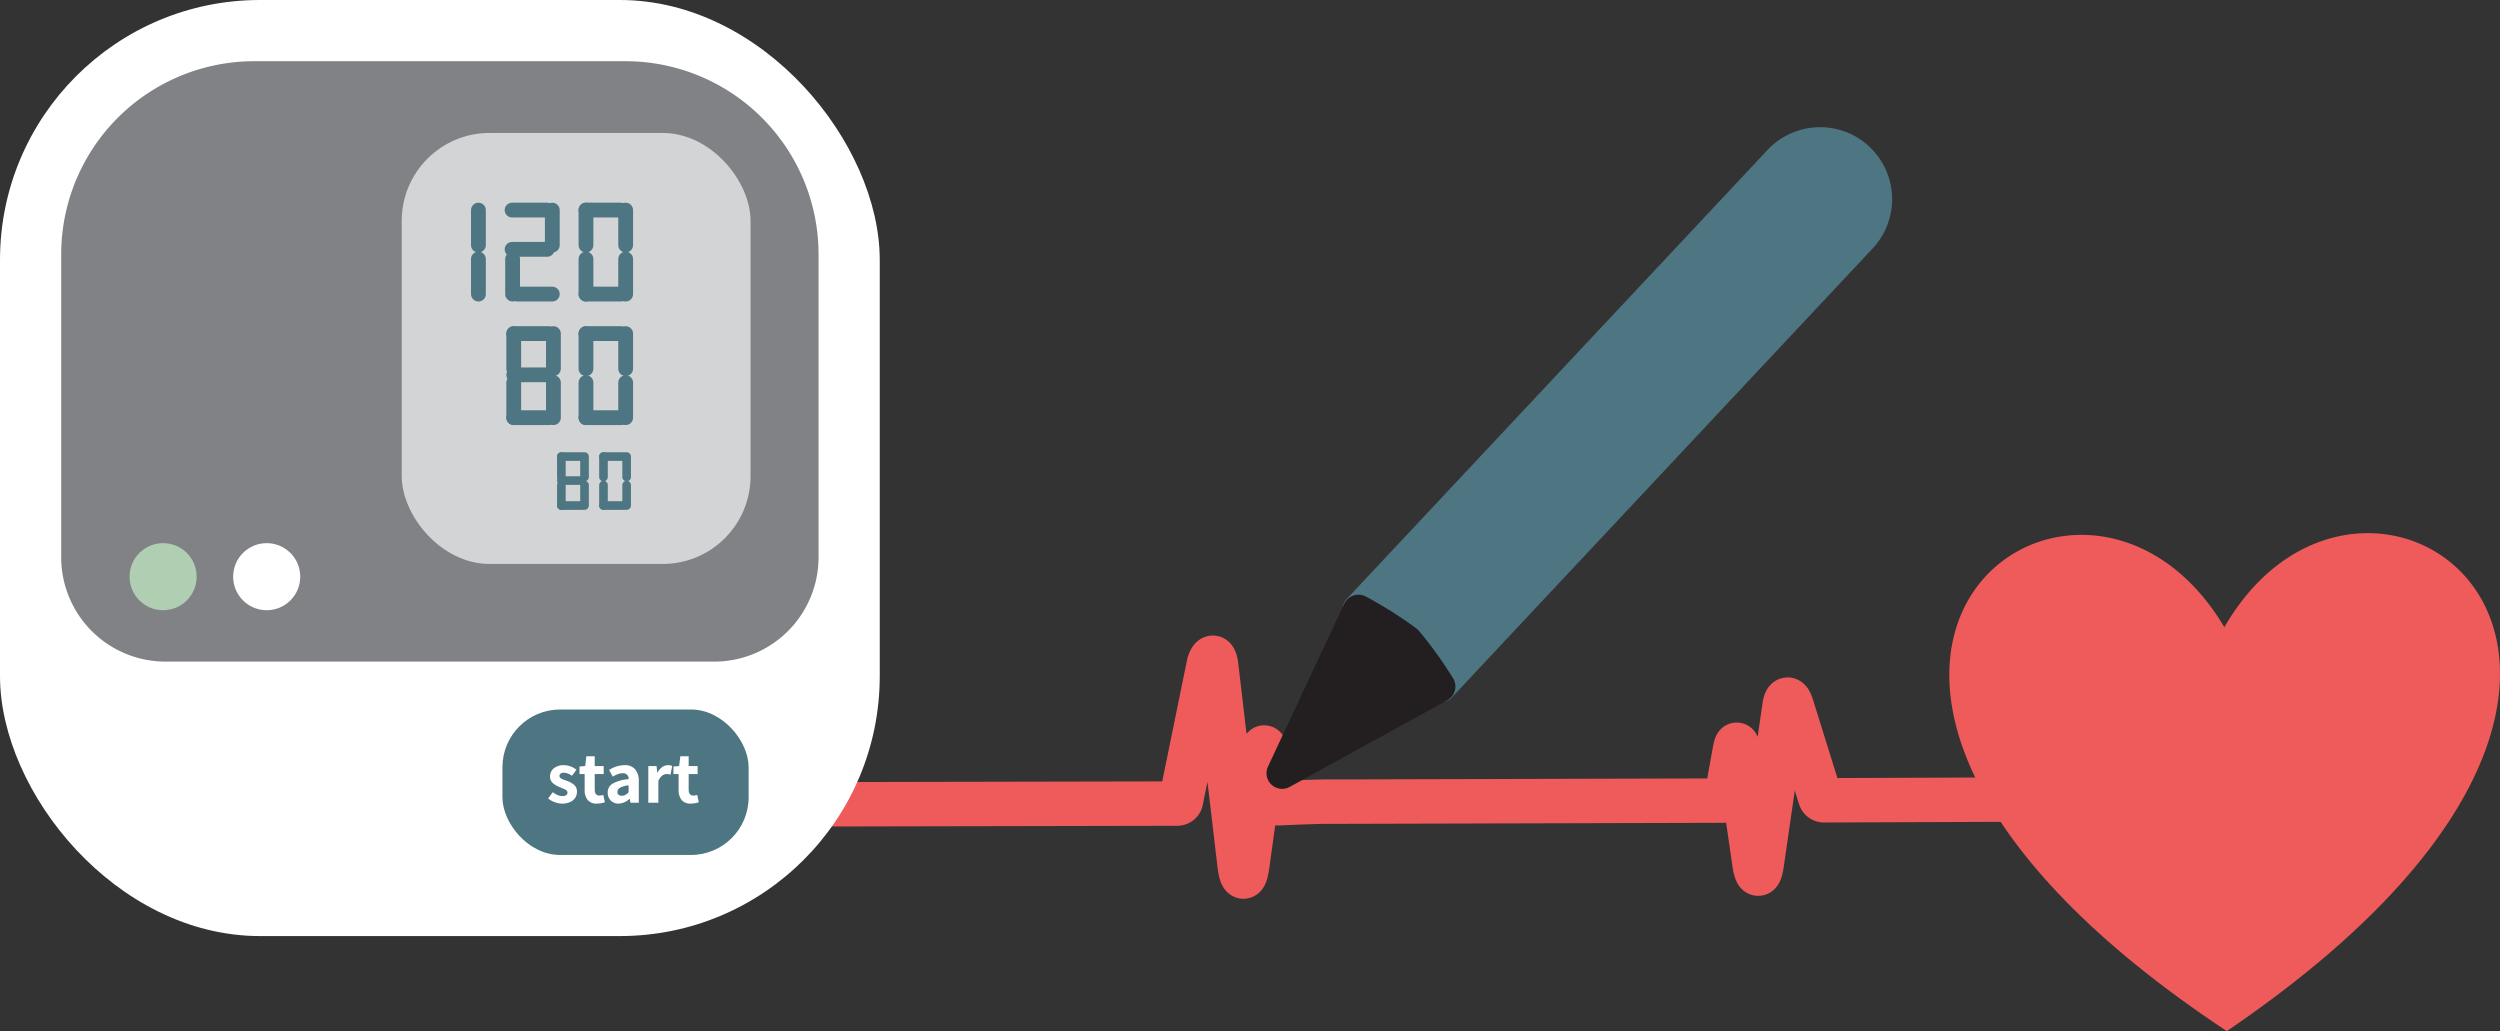 <svg id="b06ac386-868c-4551-a7fe-6e0f721c27a9" data-name="Layer 1" xmlns="http://www.w3.org/2000/svg" viewBox="0 0 112.177 46.277"><rect x="0" y="0" width="112.177" height="46.277" fill="#333333" stroke="none"/><defs><style>.b7810c5b-dd3e-4791-86c4-1f3cb27cc0ce{fill:#ef5b5b;}.b4b97d31-3e66-4e7f-969d-06c23ff4a567,.b9064d6c-7ac6-46ef-920d-cfc3d5b8a832,.fafb6eb2-b16f-44e3-afca-edc2ff3d976d{fill:none;stroke-linecap:round;}.fafb6eb2-b16f-44e3-afca-edc2ff3d976d{stroke:#ef5b5b;stroke-width:1.993px;}.b7d75282-9a3c-41a1-b017-336ae2944e8f,.bd395e82-ce75-4f57-ab09-a927d254b8b2,.fafb6eb2-b16f-44e3-afca-edc2ff3d976d{stroke-linejoin:round;}.bd5c271b-037d-496f-85fb-c9f7740acc16{fill:#fff;}.b4e5220b-5513-40d9-9ad3-3efaa3eea5fd{fill:#808285;}.b476039c-25dc-4ec7-8aa2-21d7ed5fea37{fill:#4d7582;}.f385ad16-5c0d-4527-b6d5-4435f37370ea{fill:#d2d4d5;}.b4b97d31-3e66-4e7f-969d-06c23ff4a567,.b9064d6c-7ac6-46ef-920d-cfc3d5b8a832{stroke:#4d7582;stroke-miterlimit:10;}.b9064d6c-7ac6-46ef-920d-cfc3d5b8a832{stroke-width:0.664px;}.b4b97d31-3e66-4e7f-969d-06c23ff4a567{stroke-width:0.387px;}.e02ac01c-1c9c-4a4e-8855-13cfe5b30a2a{fill:#b0ceb2;}.b7d75282-9a3c-41a1-b017-336ae2944e8f{fill:#4e7582;stroke:#4e7582;stroke-width:1.141px;}.bd395e82-ce75-4f57-ab09-a927d254b8b2{fill:#231f20;stroke:#231f20;stroke-width:1.404px;}</style></defs><title>Artboard 19</title><path class="b7810c5b-dd3e-4791-86c4-1f3cb27cc0ce" d="M99.809,28.141c6.503-11.248,24.171,1.782.122,18.117l0.0.019-.013-.009-.013.009-0-.019C75.662,30.213,93.171,16.972,99.809,28.141Z"/><path class="fafb6eb2-b16f-44e3-afca-edc2ff3d976d" d="M91.205,35.875l-9.369.035a.175.175,0,0,1-.158-.116l-1.286-4.122c-.119-.381-.263-.37-.32.025l-1.02,7.056c-.086.596-.233.597-.326.002l-.724-5.011s-.039-.325-.074-.326c-.036-.001-.081.245-.081.245l-.387,2.132a.173.173,0,0,1-.16.129l-16.948.046-.818,0c-.676.003-2.168.074-2.168.074a.173.173,0,0,1-.161-.128l-.399-2.129s-.047-.246-.082-.245c-.035.001-.072.327-.072.327l-.695,5.016c-.089.596-.236.596-.326 0l-1.067-9.068c-.059-.395-.203-.405-.32-.024l-1.256,6.148a.175.175,0,0,1-.157.116l-17.1.035"/><rect class="bd5c271b-037d-496f-85fb-c9f7740acc16" width="39.475" height="42.002" rx="11.665"/><path class="b4e5220b-5513-40d9-9ad3-3efaa3eea5fd" d="M11.414,2.746H28.061a8.668,8.668,0,0,1,8.668,8.668V25.006a4.681,4.681,0,0,1-4.681,4.681H7.427a4.681,4.681,0,0,1-4.681-4.681V11.414A8.668,8.668,0,0,1,11.414,2.746Z"/><rect class="b476039c-25dc-4ec7-8aa2-21d7ed5fea37" x="22.545" y="31.836" width="11.046" height="6.527" rx="2.588"/><rect class="f385ad16-5c0d-4527-b6d5-4435f37370ea" x="18.026" y="5.966" width="15.652" height="19.339" rx="3.94"/><line class="b9064d6c-7ac6-46ef-920d-cfc3d5b8a832" x1="21.467" y1="9.427" x2="21.467" y2="10.998"/><line class="b9064d6c-7ac6-46ef-920d-cfc3d5b8a832" x1="21.467" y1="11.625" x2="21.467" y2="13.196"/><line class="b9064d6c-7ac6-46ef-920d-cfc3d5b8a832" x1="24.55" y1="11.189" x2="22.978" y2="11.189"/><line class="b9064d6c-7ac6-46ef-920d-cfc3d5b8a832" x1="24.55" y1="9.427" x2="22.978" y2="9.427"/><line class="b9064d6c-7ac6-46ef-920d-cfc3d5b8a832" x1="24.782" y1="13.196" x2="23.21" y2="13.196"/><line class="b9064d6c-7ac6-46ef-920d-cfc3d5b8a832" x1="24.782" y1="9.427" x2="24.782" y2="10.998"/><line class="b9064d6c-7ac6-46ef-920d-cfc3d5b8a832" x1="23.001" y1="11.625" x2="23.001" y2="13.196"/><line class="b9064d6c-7ac6-46ef-920d-cfc3d5b8a832" x1="26.293" y1="9.427" x2="26.293" y2="10.998"/><line class="b9064d6c-7ac6-46ef-920d-cfc3d5b8a832" x1="27.864" y1="9.427" x2="26.293" y2="9.427"/><line class="b9064d6c-7ac6-46ef-920d-cfc3d5b8a832" x1="27.864" y1="13.196" x2="26.293" y2="13.196"/><line class="b9064d6c-7ac6-46ef-920d-cfc3d5b8a832" x1="28.074" y1="11.625" x2="28.074" y2="13.196"/><line class="b9064d6c-7ac6-46ef-920d-cfc3d5b8a832" x1="28.074" y1="9.427" x2="28.074" y2="10.998"/><line class="b9064d6c-7ac6-46ef-920d-cfc3d5b8a832" x1="26.293" y1="11.625" x2="26.293" y2="13.196"/><line class="b9064d6c-7ac6-46ef-920d-cfc3d5b8a832" x1="26.293" y1="14.97" x2="26.293" y2="16.542"/><line class="b9064d6c-7ac6-46ef-920d-cfc3d5b8a832" x1="27.864" y1="14.97" x2="26.293" y2="14.97"/><line class="b9064d6c-7ac6-46ef-920d-cfc3d5b8a832" x1="27.864" y1="18.74" x2="26.293" y2="18.74"/><line class="b9064d6c-7ac6-46ef-920d-cfc3d5b8a832" x1="28.074" y1="17.169" x2="28.074" y2="18.74"/><line class="b9064d6c-7ac6-46ef-920d-cfc3d5b8a832" x1="28.074" y1="14.97" x2="28.074" y2="16.542"/><line class="b9064d6c-7ac6-46ef-920d-cfc3d5b8a832" x1="26.293" y1="17.169" x2="26.293" y2="18.74"/><line class="b9064d6c-7ac6-46ef-920d-cfc3d5b8a832" x1="23.052" y1="14.97" x2="23.052" y2="16.542"/><line class="b9064d6c-7ac6-46ef-920d-cfc3d5b8a832" x1="24.623" y1="14.97" x2="23.052" y2="14.97"/><line class="b9064d6c-7ac6-46ef-920d-cfc3d5b8a832" x1="24.623" y1="16.819" x2="23.052" y2="16.819"/><line class="b9064d6c-7ac6-46ef-920d-cfc3d5b8a832" x1="24.623" y1="18.74" x2="23.052" y2="18.74"/><line class="b9064d6c-7ac6-46ef-920d-cfc3d5b8a832" x1="24.833" y1="17.169" x2="24.833" y2="18.74"/><line class="b9064d6c-7ac6-46ef-920d-cfc3d5b8a832" x1="24.833" y1="14.97" x2="24.833" y2="16.542"/><line class="b9064d6c-7ac6-46ef-920d-cfc3d5b8a832" x1="23.052" y1="17.169" x2="23.052" y2="18.74"/><line class="b4b97d31-3e66-4e7f-969d-06c23ff4a567" x1="27.079" y1="20.486" x2="27.079" y2="21.403"/><line class="b4b97d31-3e66-4e7f-969d-06c23ff4a567" x1="27.995" y1="20.486" x2="27.079" y2="20.486"/><line class="b4b97d31-3e66-4e7f-969d-06c23ff4a567" x1="27.995" y1="22.684" x2="27.079" y2="22.684"/><line class="b4b97d31-3e66-4e7f-969d-06c23ff4a567" x1="28.118" y1="21.768" x2="28.118" y2="22.684"/><line class="b4b97d31-3e66-4e7f-969d-06c23ff4a567" x1="28.118" y1="20.486" x2="28.118" y2="21.403"/><line class="b4b97d31-3e66-4e7f-969d-06c23ff4a567" x1="27.079" y1="21.768" x2="27.079" y2="22.684"/><line class="b4b97d31-3e66-4e7f-969d-06c23ff4a567" x1="25.189" y1="20.486" x2="25.189" y2="21.403"/><line class="b4b97d31-3e66-4e7f-969d-06c23ff4a567" x1="26.105" y1="20.486" x2="25.189" y2="20.486"/><line class="b4b97d31-3e66-4e7f-969d-06c23ff4a567" x1="26.105" y1="21.564" x2="25.189" y2="21.564"/><line class="b4b97d31-3e66-4e7f-969d-06c23ff4a567" x1="26.105" y1="22.684" x2="25.189" y2="22.684"/><line class="b4b97d31-3e66-4e7f-969d-06c23ff4a567" x1="26.228" y1="21.768" x2="26.228" y2="22.684"/><line class="b4b97d31-3e66-4e7f-969d-06c23ff4a567" x1="26.228" y1="20.486" x2="26.228" y2="21.403"/><line class="b4b97d31-3e66-4e7f-969d-06c23ff4a567" x1="25.189" y1="21.768" x2="25.189" y2="22.684"/><path class="bd5c271b-037d-496f-85fb-c9f7740acc16" d="M24.893,35.995a1.04,1.04,0,0,1-.297-.166l.207-.285a.966.966,0,0,0,.221.133.556.556,0,0,0,.213.043.279.279,0,0,0,.17-.042.138.138,0,0,0,.057-.117.125.125,0,0,0-.045-.094.468.468,0,0,0-.127-.074l-.166-.068a1.062,1.062,0,0,1-.322-.188.377.377,0,0,1-.123-.294.459.459,0,0,1,.168-.367.684.684,0,0,1,.449-.142.909.909,0,0,1,.568.206l-.203.272a.633.633,0,0,0-.352-.14.249.249,0,0,0-.154.04.127.127,0,0,0-.053.106.128.128,0,0,0,.066.108.807.807,0,0,0,.154.071c.057.02.094.033.111.039a1.058,1.058,0,0,1,.332.185.397.397,0,0,1,.121.311.483.483,0,0,1-.078.268.535.535,0,0,1-.229.188.833.833,0,0,1-.357.07A.964.964,0,0,1,24.893,35.995Z"/><path class="bd5c271b-037d-496f-85fb-c9f7740acc16" d="M26.367,35.893a.705.705,0,0,1-.133-.46v-.7H26.004v-.339l.254-.021.053-.438h.375v.438h.402v.359h-.402v.697c0,.18.072.269.219.269a.494.494,0,0,0,.164-.033l.072.333a1.14,1.14,0,0,1-.355.06A.504.504,0,0,1,26.367,35.893Z"/><path class="bd5c271b-037d-496f-85fb-c9f7740acc16" d="M27.404,35.919a.486.486,0,0,1-.135-.353.457.457,0,0,1,.223-.406,1.702,1.702,0,0,1,.715-.198.244.244,0,0,0-.273-.266.596.596,0,0,0-.209.04,1.565,1.565,0,0,0-.232.113l-.162-.3a1.308,1.308,0,0,1,.689-.216.602.602,0,0,1,.479.185.806.806,0,0,1,.164.55v.95h-.373l-.033-.173h-.01a.753.753,0,0,1-.488.213A.469.469,0,0,1,27.404,35.919Zm.654-.251a.759.759,0,0,0,.148-.114V35.238a1.033,1.033,0,0,0-.387.109.214.214,0,0,0-.115.183.161.161,0,0,0,.053.131.225.225,0,0,0,.15.045A.302.302,0,0,0,28.059,35.668Z"/><path class="bd5c271b-037d-496f-85fb-c9f7740acc16" d="M29.09,34.374H29.459l.033.289h.014a.66.66,0,0,1,.211-.244.44.44,0,0,1,.254-.085.495.495,0,0,1,.191.033l-.076.393a.464.464,0,0,0-.059-.016.507.507,0,0,0-.113-.011.335.335,0,0,0-.207.076.565.565,0,0,0-.166.239v.97h-.451Z"/><path class="bd5c271b-037d-496f-85fb-c9f7740acc16" d="M30.582,35.893a.705.705,0,0,1-.133-.46v-.7h-.23v-.339l.254-.021.053-.438h.375v.438h.402v.359h-.402v.697c0,.18.072.269.219.269a.493.493,0,0,0,.164-.033l.072.333A1.14,1.14,0,0,1,31,36.058.504.504,0,0,1,30.582,35.893Z"/><circle class="e02ac01c-1c9c-4a4e-8855-13cfe5b30a2a" cx="7.319" cy="25.876" r="1.505"/><circle class="bd5c271b-037d-496f-85fb-c9f7740acc16" cx="11.967" cy="25.876" r="1.505"/><path class="b7d75282-9a3c-41a1-b017-336ae2944e8f" d="M73.134,2.903h0A2.661,2.661,0,0,1,75.795,5.564V33.189a0,0,0,0,1,0,0H70.473a0,0,0,0,1,0,0V5.564A2.661,2.661,0,0,1,73.134,2.903Z" transform="translate(32.113 -45.133) rotate(43.144)"/><path class="bd395e82-ce75-4f57-ab09-a927d254b8b2" d="M57.531,34.694,59.243,31.04l1.712-3.654a18.071,18.071,0,0,1,2.175,1.372,17.042,17.042,0,0,1,1.473,2.047l-3.536,1.945Z"/></svg>